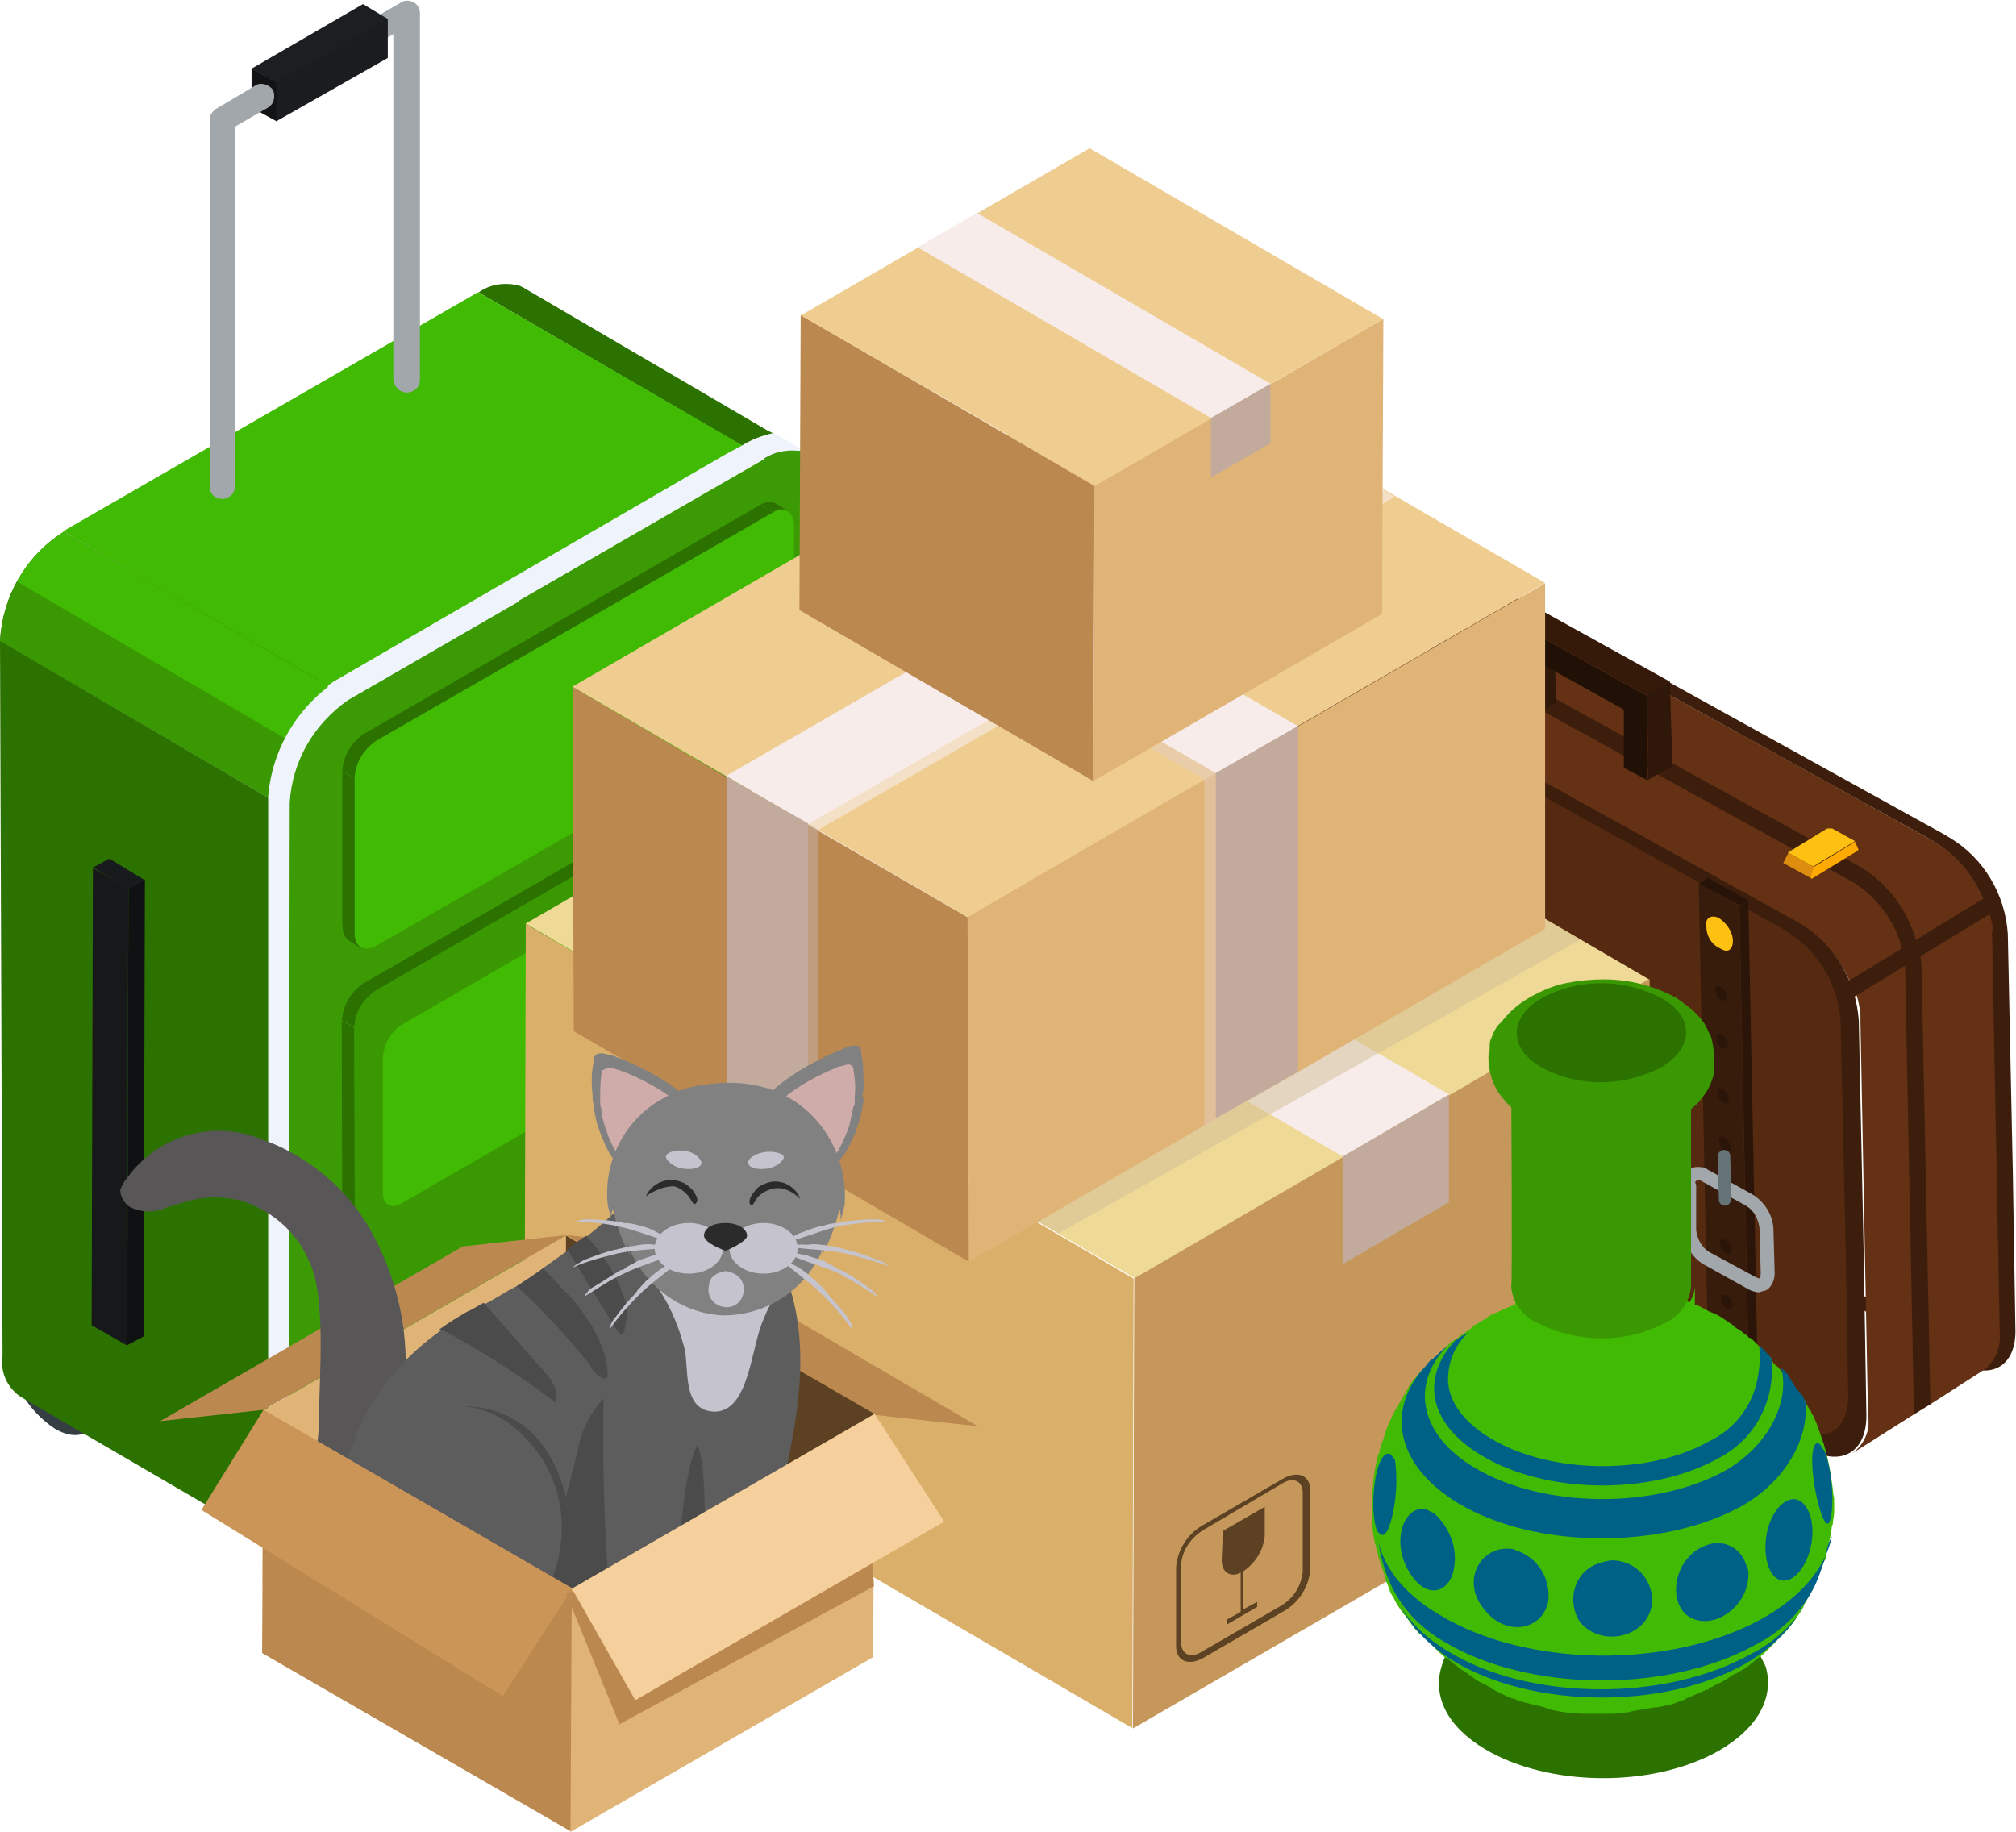<?xml version="1.0" encoding="UTF-8"?>
<svg enable-background="new 0 0 159.2 144.7" version="1.1" viewBox="0 0 159.2 144.7" xml:space="preserve" xmlns="http://www.w3.org/2000/svg" xmlns:xlink="http://www.w3.org/1999/xlink">
<style type="text/css">
	.st0{fill:#2B3336;}
	.st1{fill:#353F43;}
	.st2{fill:#2B7201;}
	.st3{fill:#EFF3FC;}
	.st4{fill:#41BA03;}
	.st5{fill:#266302;}
	.st6{clip-path:url(#a);}
	.st7{fill:#3A9902;}
	.st8{fill:#3C9B04;}
	.st9{fill:#A2A7AB;}
	.st10{fill:#121315;}
	.st11{fill:#1C1F22;}
	.st12{fill:#1A1C1F;}
	.st13{fill:#0F1112;}
	.st14{fill:#181B1D;}
	.st15{fill:#16181A;}
	.st16{fill:#872220;}
	.st17{fill:#3D1E0C;}
	.st18{fill:#643114;}
	.st19{fill:#552A11;}
	.st20{fill:#2F1709;}
	.st21{fill:#351A0A;}
	.st22{fill:#211006;}
	.st23{fill:#2A1508;}
	.st24{fill:#271308;}
	.st25{fill:#371B0B;}
	.st26{fill:#FEC111;}
	.st27{fill:#657377;}
	.st28{fill:#DE8E0E;}
	.st29{fill:#FFAA00;}
	.st30{fill:#C5975B;}
	.st31{fill:#DAAF6A;}
	.st32{fill:#EFD996;}
	.st33{fill:#F7ECEA;}
	.st34{fill:#C2AB9D;}
	.st35{fill:#5C4123;}
	.st36{opacity:0.5;}
	.st37{fill:#D2BD95;}
	.st38{fill:#BB884F;}
	.st39{fill:#E0B477;}
	.st40{fill:#EFCD90;}
	.st41{fill:#E4CDBF;}
	.st42{opacity:0.5;fill:#E4CDBF;enable-background:new    ;}
	.st43{opacity:0.6;}
	.st44{opacity:0.6;fill:#C2AB9D;enable-background:new    ;}
	.st45{fill:#818181;}
	.st46{fill:#CFACAA;}
	.st47{fill:#585657;}
	.st48{fill:#4B4B4B;}
	.st49{fill:#5D5D5D;}
	.st50{fill:#C5C3CE;}
	.st51{opacity:0.2;fill:#BB884F;enable-background:new    ;}
	.st52{fill:#CB9558;}
	.st53{fill:#F5D09C;}
	.st54{fill:#2B2B2B;}
	.st55{fill:#006187;}
</style>
<g transform="translate(-157.86 -162.7)">
	<g transform="translate(157.86 162.7)">
		
			<g transform="translate(.716 102.93)">
				<path class="st0" d="m6.1 10.1 2.9-1.7c0.7-0.5 1.1-1.4 1.1-2.3s-0.2-1.9-0.6-2.7l-2.9 1.8c0.4 0.8 0.6 1.7 0.6 2.6 0.1 0.9-0.3 1.8-1.1 2.3z"/>
				<path class="st0" d="m6.1 10.1 2.9-1.7c0.7-0.5 1.1-1.4 1.1-2.3-0.2-2.4-1.5-4.7-3.6-6.1l-2.9 1.7c2.1 1.4 3.4 3.6 3.6 6.2 0.1 0.8-0.3 1.7-1.1 2.2z"/>
				<g transform="translate(0 1.189)">
					<path class="st1" d="m3.6 0.5c-2-1.1-3.6-0.2-3.6 2 0.1 2.5 1.5 4.8 3.6 6.2 2 1.2 3.6 0.2 3.6-2-0.2-2.6-1.5-4.8-3.6-6.2z"/>
				</g>
			</g>
			<g transform="translate(0 22.395)">
				
					<path class="st2" d="m37.8 0.7 20.8 12.1 1.8 1.1c0.8-0.5 1.7-0.7 2.7-0.6h0.2c0.2 0.1 0.4 0.1 0.6 0.2l-0.7-0.4-2.2-1.3-0.4-0.2-19.3-11.3c-0.2-0.1-0.4-0.2-0.6-0.2-1-0.2-2.1 0-2.9 0.6z"/>
					<path class="st2" d="m0 28.2 0.2 56.5c-0.2 1.3 0.4 2.5 1.4 3.2l19.9 11.6 1.5 0.9 1.2 0.7c-1-0.7-1.6-1.9-1.5-3.2l-0.2-56.5-1.5-0.9-21-12.3z"/>
					<path class="st3" d="m22.6 85.7h0.1v12.1c-0.1 1.2 0.4 2.5 1.4 3.2l-1.6-0.9 0.1-14.4z"/>
					<g transform="translate(4.955 .678)">
						<path class="st4" d="M22.6,32.1L0,18.9L32.8,0l22.6,13.1L22.6,32.1z"/>
					</g>
					<g transform="translate(0 19.623)">
						<path class="st5" d="m22.6 21.8-22.6-13.2c0.2-3.5 2-6.7 5-8.6l22.6 13.1c-3 2-4.8 5.2-5 8.7z"/>
						
							<defs>
								<path id="b" d="m22.6 21.8-22.6-13.2c0.2-3.5 2-6.7 5-8.6l22.6 13.1c-3 2-4.8 5.2-5 8.7z"/>
							</defs>
							<clipPath id="a">
								<use xlink:href="#b"/>
							</clipPath>
							<g class="st6">
								<path class="st7" d="m22.6 21.8-22.6-13.2c0.1-1.6 0.5-3.2 1.3-4.7l22.6 13.1c-0.8 1.5-1.3 3.1-1.3 4.8z"/>
								<path class="st4" d="m23.9 17.1-22.6-13.2c0.9-1.6 2.1-2.9 3.7-3.9l22.6 13.1c-1.6 1-2.8 2.4-3.7 4z"/>
							</g>
						
					</g>
					<g transform="translate(22.599 13.135)">
						<path class="st8" d="m37.8 0.7c2.7-1.6 5-0.3 5 2.9l0.1 56.4c-0.2 3.5-2 6.7-5 8.6l-32.7 19c-2.7 1.6-5 0.3-5-2.9l-0.2-56.5c0.2-3.5 2-6.7 5-8.6l32.8-18.9z"/>
					</g>
				
			</g>
			<g transform="translate(21.078 45.496)">
				
					<path class="st3" d="m0.1 72.8c-0.1 1.2 0 2.4 0.3 3.6l1.6 0.9-0.3-1.8v-0.7l0.1-56.9c0.2-3.3 1.9-6.2 4.6-8.1l13.5-7.8-0.2-2-14.1 8.2c-3.2 2.1-5.2 5.5-5.5 9.2v0.4 55z"/>
				
			</g>
			<g transform="translate(25.858 34.203)">
				
					<path class="st3" d="m0 20 1.7 1 32.8-19c0.8-0.5 1.7-0.7 2.7-0.6h0.2c0.2 0.1 0.4 0.1 0.6 0.2l-2.8-1.6c-0.9 0.2-1.7 0.5-2.5 1l-1.3 0.7-30.7 17.8c-0.2 0.1-0.5 0.3-0.7 0.5z"/>
				
			</g>
			<g transform="translate(16.561)">
				<path class="st9" d="m15.6 31c0.5 0 1-0.4 1-1v-29c0-0.3-0.2-0.7-0.5-0.8-0.3-0.2-0.7-0.2-1 0l-11.5 6.6c-0.5 0.2-0.6 0.8-0.4 1.3 0.3 0.5 0.9 0.6 1.3 0.4l10-5.8v27.3c0.1 0.6 0.5 1 1.1 1z"/>
				<g transform="translate(3.304 .322)">
					
						<g transform="translate(0 5.072)">
							<path class="st10" d="m2 4.2-2-1.1v-3.1l2 1.1v3.1z"/>
						</g>
						
							<path class="st11" d="M2,6.2L0,5.1L8.8,0l2,1.2L2,6.2z"/>
						
						<g transform="translate(1.959 1.155)">
							<path class="st12" d="m8.8 0v3.1l-8.8 5v-3.1l8.8-5z"/>
						</g>
					
				</g>
				<path class="st9" d="m1 39.4c0.5 0 1-0.4 1-1v-28.4l2.6-1.5c0.5-0.3 0.6-0.9 0.4-1.4-0.3-0.4-0.9-0.6-1.3-0.4l-3.2 1.9c-0.3 0.2-0.5 0.5-0.5 0.8v29c0 0.6 0.4 1 1 1-0.1 0 0 0 0 0z"/>
			</g>
			<g transform="translate(7.236 67.814)">
				
					<g transform="translate(2.807 1.623)">
						<path class="st13" d="M0,36.8l1.3-0.7L1.4,0L0.1,0.7L0,36.8z"/>
					</g>
					<g transform="translate(.102)">
						<path class="st14" d="M2.8,2.4l1.3-0.7L1.3,0L0,0.7L2.8,2.4z"/>
					</g>
					<g transform="translate(0 .746)">
						<path class="st15" d="M0.1,0L0,36.1l2.8,1.6L2.9,1.6L0.1,0z"/>
					</g>
				
			</g>
			<g transform="translate(27.028 39.651)">
				
					<g transform="translate(33.006)">
						
							<path class="st2" d="M2.2,0.7l-1-0.6C0.8-0.1,0.4,0,0,0.2l1,0.6C1.3,0.5,1.8,0.5,2.2,0.7z"/>
						
					</g>
					<g transform="translate(.029 33.545)">
						
							<path class="st2" d="M1,0.6L0,0c0,0.4,0.1,0.8,0.5,1.1l1,0.6C1.1,1.4,0.9,1,1,0.6z"/>
						
					</g>
					<g transform="translate(0 21.237)">
						<path class="st2" d="m1 0.6-1-0.6v12.3l1 0.6v-12.3z"/>
					</g>
					<g transform="translate(1.696 .217)">
						<path class="st2" d="M32.3,0.6l-1-0.6L0,18.1l1,0.6L32.3,0.6z"/>
					</g>
					<g transform="translate(0 18.299)">
						
							<path class="st2" d="M2.7,0.6L1.7,0C0.7,0.7,0.1,1.7,0,2.9l1,0.6C1,2.3,1.7,1.2,2.7,0.6z"/>
						
					</g>
					<g transform="translate(.979 .548)">
						<path class="st4" d="m1.7 18.3c-1 0.7-1.6 1.7-1.7 2.9v12.3c0 1.1 0.8 1.5 1.7 1l31.3-18c1-0.7 1.6-1.7 1.7-2.9v-12.3c0-1.1-0.8-1.5-1.7-1l-31.3 18z"/>
					</g>
				
			</g>
			<g transform="translate(26.984 59.341)">
				
					<g transform="translate(.117 58.643)">
						
							<path class="st16" d="M1,0.6L0,0c0,0.4,0.1,0.8,0.5,1.1l1,0.6C1.1,1.4,0.9,1,1,0.6z"/>
						
					</g>
					<g transform="translate(33.021)">
						
							<path class="st16" d="M2.2,0.7l-1-0.6C0.8-0.1,0.4,0,0,0.2l1,0.6C1.3,0.5,1.8,0.5,2.2,0.7z"/>
						
					</g>
					<g transform="translate(0 21.252)">
						<path class="st2" d="M1,0.6L0,0l0.1,37.4l1,0.6L1,0.6z"/>
					</g>
					<g transform="translate(1.696 .232)">
						<path class="st2" d="M32.3,0.6l-1-0.6L0,18.1l1,0.6L32.3,0.6z"/>
					</g>
					<g transform="translate(.015 18.314)">
						
							<path class="st2" d="M2.7,0.6L1.7,0C0.7,0.7,0.1,1.7,0,2.9l1,0.6C1,2.3,1.7,1.2,2.7,0.6z"/>
						
					</g>
					<g transform="translate(.994 .579)">
						<path class="st7" d="m1.7 18.3c-1 0.7-1.6 1.7-1.7 2.9l0.1 37.4c0 1.1 0.8 1.5 1.7 1l31.3-18.1c1-0.7 1.6-1.7 1.7-2.9l-0.1-37.4c0-1.1-0.8-1.5-1.7-1l-31.3 18.1z"/>
					</g>
					<g transform="translate(3.245 5.586)">
						<path class="st4" d="m1.5 16c-0.9 0.6-1.4 1.5-1.5 2.6v10.7c0 0.9 0.7 1.3 1.5 0.8l27.3-15.8c0.9-0.6 1.4-1.5 1.5-2.6v-10.7c0-0.9-0.7-1.3-1.5-0.8l-27.3 15.8z"/>
					</g>
				
			</g>
		
		<g transform="translate(93.14 40.952)">
			<g transform="translate(.146)">
				
					
						<g transform="translate(1.229)">
							
								<g transform="translate(10.538)">
									<path class="st17" d="m48.9 25.2-0.5-0.3-2.9-1.6-37.4-20.7-2.8-1.6-0.9-0.4c-2.4-1.4-4.5-0.2-4.4 2.6l0.6 31.2c0.2 3.1 1.9 6 4.6 7.6l1 0.5 2.8 1.7 37.4 20.7 2.9 1.6 0.4 0.2c2.5 1.4 4.5 0.2 4.4-2.7l-0.2-12.2-0.4-19c-0.2-3.1-1.9-6-4.6-7.6zm3.6 25.6 0.2 11.6c0 2.7-1.8 3.8-4.2 2.5l-0.4-0.2-2.7-1.5-35.4-19.6-3.6-2c-2.5-1.6-4.1-4.2-4.3-7.2l-0.6-29.6c-0.1-2.6 1.8-3.8 4.2-2.5l0.8 0.4 2.7 1.5 35.4 19.6 2.7 1.5 0.5 0.3c2.5 1.6 4.1 4.2 4.4 7.2l0.3 18z"/>
								</g>
								<path class="st18" d="m62.3 30.6-5.3 3.3-1.2 0.8-4 2.5c-0.7-2.1-2.2-3.9-4.1-5.1l-40.8-22.5-3.7-2c-0.2-0.2-0.3-0.2-0.4-0.3-0.1 0-0.2-0.1-0.2-0.1-0.4-0.1-0.9-0.2-1.3-0.3-0.4 0-0.9 0.1-1.3 0.4l0.2-0.1 6-3.5 1.3-0.8 4.2-2.5c0.2 0 0.5 0 0.7 0.1 3.8 1.6 45.8 25 45.8 25 2 1.2 3.4 3 4.1 5.1z"/>
								<path class="st18" d="m62.8 33.1 0.6 31.2c0.1 1.1-0.3 2.2-1.2 2.9l-4.2 2.7-1.3 0.8-4.9 3.1c0.9-0.7 1.4-1.8 1.2-2.9l-0.6-31.2v-0.6c-0.1-0.7-0.2-1.3-0.5-1.9l4-2.5 1.2-0.8 5.3-3.3c0.2 0.6 0.4 1.3 0.5 1.9-0.2 0.2-0.1 0.4-0.1 0.6z"/>
							
						</g>
						<g transform="translate(0 6.868)">
							<path class="st17" d="m53.5 32.8 0.4 19 0.2 12.2c0 2.8-1.9 4-4.4 2.7l-0.4-0.2-2.9-1.6-37.4-20.7-2.9-1.6-1-0.5c-2.7-1.7-4.4-4.5-4.6-7.6l-0.5-31.3c-0.1-2.8 1.9-4 4.4-2.6l0.9 0.4 2.9 1.6 37.4 20.7 2.9 1.6 0.5 0.3c2.6 1.6 4.3 4.5 4.5 7.6z"/>
						</g>
						<g transform="translate(1.462 8.711)">
							<path class="st19" d="m50.6 31 0.4 18 0.2 11.6c0 2.7-1.8 3.8-4.2 2.5l-0.4-0.2-2.7-1.5-35.4-19.6-3.6-2c-2.5-1.6-4.1-4.2-4.4-7.2l-0.5-29.6c-0.1-2.7 1.8-3.8 4.2-2.5l0.8 0.5 2.7 1.5 35.3 19.5 2.7 1.5 0.5 0.3c2.6 1.6 4.2 4.2 4.4 7.2z"/>
						</g>
					
				
				<g transform="translate(7.456 2.827)">
					
						<path class="st17" d="m51 32.6 0.7 34.5-1.3 0.8-0.7-35.3c0-0.3 0-0.5-0.1-0.8-0.4-2.4-1.9-4.6-4-5.9l-44.4-24.5-1.2-0.6 1.3-0.8 1.2 0.6 43.7 24.1c2.3 1.4 3.9 3.7 4.5 6.3 0.2 0.6 0.3 1.1 0.3 1.6z"/>
					
				</g>
				<g transform="translate(25.743 6.759)">
					
						<g transform="translate(1.944 3.201)">
							<path class="st20" d="M0,1.1L1.8,0l0.1,4.6L0.1,5.7L0,1.1z"/>
						</g>
						<g transform="translate(11.036 6.066)">
							<path class="st20" d="M0,1.1L1.8,0L2,6.7L0.1,7.8L0,1.1z"/>
						</g>
						
							<path class="st21" d="M0,1.1L1.8,0l11,6.1L11,7.2L0,1.1z"/>
						
						<g transform="translate(0 1.126)">
							<path class="st22" d="m11 6.1 0.1 6.7-1.9-1v-4.6l-7.2-4v4.6l-1.9-1-0.1-6.8 11 6.1z"/>
						</g>
					
				</g>
			</g>
			<g transform="translate(39.702 28.349)">
				<g transform="translate(1.302)">
					
						<g transform="translate(3.216 1.754)">
							<path class="st23" d="M0,0.5L0.7,0l0.8,40.2l-0.7,0.5L0,0.5z"/>
						</g>
						
							<path class="st24" d="M0,0.5L0.7,0l3.2,1.8L3.2,2.2L0,0.5z"/>
						
						<g transform="translate(0 .453)">
							<path class="st25" d="M3.2,1.8L4,42l-3.2-1.8L0,0L3.2,1.8z"/>
						</g>
					
				</g>
				<path class="st26" d="M4,5C4,4.3,3.5,3.6,2.9,3.2c-0.6-0.3-1.1,0-1,0.6C1.9,4.6,2.3,5.3,3,5.6C3.6,6,4,5.7,4,5z"/>
				<path class="st23" d="m3.5 9.4c0-0.3-0.2-0.6-0.5-0.8-0.2-0.1-0.5 0-0.4 0.3 0 0.3 0.2 0.6 0.5 0.8 0.2 0.1 0.4 0 0.4-0.3z"/>
				<path class="st23" d="m3.6 13.2c0-0.3-0.2-0.6-0.5-0.8-0.2-0.1-0.5 0-0.4 0.3 0 0.3 0.2 0.6 0.5 0.8 0.2 0.1 0.4 0 0.4-0.3z"/>
				<path class="st23" d="m3.7 17.5c0-0.3-0.2-0.6-0.5-0.8-0.2-0.1-0.5 0-0.4 0.3 0 0.3 0.2 0.6 0.5 0.8 0.2 0.1 0.4 0 0.4-0.3z"/>
				<path class="st23" d="m3.8 21.3c0-0.3-0.2-0.6-0.5-0.8-0.2-0.1-0.5 0-0.4 0.3 0 0.3 0.2 0.6 0.5 0.8 0.2 0.2 0.4 0 0.4-0.3z"/>
				<path class="st23" d="m3.8 25.6c0-0.3-0.2-0.6-0.5-0.8-0.2-0.1-0.5 0-0.4 0.3 0 0.3 0.2 0.6 0.5 0.8 0.3 0.1 0.5 0 0.4-0.3z"/>
				<path class="st23" d="m3.9 29.4c0-0.3-0.2-0.6-0.5-0.8-0.2-0.1-0.5 0-0.4 0.3 0 0.3 0.2 0.6 0.5 0.8 0.2 0.1 0.4 0 0.4-0.3z"/>
				<path class="st23" d="m4 33.8c0-0.3-0.2-0.6-0.5-0.8-0.2-0.1-0.5 0-0.4 0.3 0 0.3 0.2 0.6 0.5 0.8 0.2 0.1 0.4-0.1 0.4-0.3z"/>
				<path class="st26" d="m4.7 37.9c-0.1-0.7-0.5-1.4-1.1-1.8-0.6-0.3-1.1 0-1 0.6 0.1 0.7 0.5 1.4 1.1 1.8s1 0.1 1-0.6z"/>
				<g transform="translate(0 22.859)">
					<path class="st9" d="m6.1 9.9c-0.3 0-0.6-0.1-0.8-0.2l-3.6-2c-1-0.6-1.5-1.6-1.6-2.6l-0.1-3.7c-0.1-0.7 0.4-1.3 1.1-1.4 0.3 0 0.7 0 0.9 0.2l3.6 2c0.9 0.6 1.5 1.5 1.6 2.6l0.1 3.6c0 0.5-0.2 1-0.6 1.3-0.2 0.1-0.4 0.1-0.6 0.2zm-0.3-1.2c0.2 0.1 0.3 0.1 0.3 0.1s0.1-0.1 0.1-0.4l-0.1-3.6c-0.1-0.7-0.4-1.3-1-1.7l-3.6-2c-0.2-0.1-0.3-0.1-0.4 0s-0.1 0.1 0 0.3v3.6c0.1 0.7 0.4 1.3 1 1.7l3.7 2z"/>
				</g>
				<g transform="translate(2.793 21.517)">
					<path class="st27" d="m0.6 4.4c-0.3 0-0.5-0.2-0.5-0.5l-0.1-3.4c0-0.2 0.2-0.5 0.5-0.5s0.5 0.2 0.5 0.5l0.1 3.3c0 0.3-0.2 0.6-0.5 0.6z"/>
				</g>
			</g>
			<g transform="translate(51.843 29.532)">
				
					<rect class="st17" transform="matrix(.854 -.521 .521 .854 -1.306 4.05)" x="-.7" y="3.7" width="14.6" height="1.3"/>
			</g>
			<g transform="translate(47.683 24.477)">
				
					<g transform="translate(0 1.928)">
						<path class="st28" d="M2.2,2L0,0.8L0.4,0l2,1.1L2.2,2z"/>
					</g>
					<g transform="translate(.365)">
						<path class="st26" d="m2 3-2-1.1 3.1-1.9h0.4l1.8 1-3.3 2z"/>
					</g>
					<g transform="translate(2.182 1.051)">
						<path class="st29" d="m3.5 0 0.2 0.5c0.1 0.1 0 0.2 0 0.2l-3.6 2.2h-0.1v-0.1l0.2-0.8 3.3-2z"/>
					</g>
				
			</g>
		</g>
		<g transform="translate(41.42 49.341)">
			
				
					
						<g transform="translate(48.048 27.963)">
							<path class="st30" d="M40.8,0l-0.1,35.6L0,59.2l0.1-35.6L40.8,0z"/>
						</g>
						<g transform="translate(0 23.636)">
							
								<path class="st31" d="M48.1,28L48,63.5l-48-28L0.1,0L48.1,28z"/>
							
						</g>
						<g transform="translate(.088)">
							
								<path class="st32" d="M88.7,28L48.1,51.6L0,23.6L40.7,0L88.7,28z"/>
							
						</g>
					
				
				<g transform="translate(16.518 9.194)">
					<path class="st33" d="M8.4,0L0,4.9l48.1,27.9l8.4-4.9L8.4,0z"/>
				</g>
				<path class="st34" d="M64.6,42l8.4-4.9v8.5l-8.4,4.9V42z"/>
			
			<g transform="translate(51.454 67.062)">
				<path class="st35" d="m3.6 6.8c0 1 0.7 1.4 1.5 1v3.1l-1.1 0.6v0.4l2.4-1.4v-0.4l-1.1 0.6v-3c1-0.7 1.6-1.7 1.7-2.8v-2.3l-3.3 1.9-0.1 2.3z"/>
				<path class="st35" d="m0 13.6v-6.2c0.1-1.4 0.9-2.7 2.2-3.4l6.2-3.6c1.2-0.7 2.2-0.3 2.2 0.9v6.2c-0.1 1.4-0.9 2.7-2.2 3.4l-6.2 3.6c-1.2 0.7-2.2 0.3-2.2-0.9zm2.2-9.2c-1 0.6-1.7 1.6-1.8 2.7v6.2c0 1 0.8 1.3 1.7 0.7l6.2-3.6c1-0.6 1.6-1.6 1.7-2.7v-6.2c0-1-0.8-1.3-1.7-0.7l-6.1 3.6z"/>
			</g>
		</g>
		<g class="st36" transform="translate(57.19 58.807)">
			
				<path class="st37" d="M67.6,15.4L26.4,38.6L0,23.3L41.2,0L67.6,15.4z"/>
			
		</g>
		<g transform="translate(45.208 27.929)">
			
				
					
						<g transform="translate(0 26.311)">
							
								<path class="st38" d="M31.3,45.4L18.6,38l-6.4-3.8l-12.1-7L0,0l12.1,7.1l0.8,0.5l18.3,10.6L31.3,45.4z"/>
							
						</g>
						<g transform="translate(31.208 18.126)">
							
								<path class="st39" d="M45.6,27.3L26.1,38.6l-6.5,3.7L0.1,53.6L0,26.3L19.6,15l6.5-3.7L45.6,0L45.6,27.3z"/>
							
						</g>
						
							
								<path class="st40" d="M76.8,18.1L57.3,29.4l-6.5,3.7L31.2,44.5L0,26.3l19.5-11.3l6.5-3.7L45.6,0L76.8,18.1z"/>
							
						
					
				
				<g class="st36" transform="translate(18.623 11.84)">
					
						
							<path class="st41" d="M37.8,18.1l-6.5,3.7L0,3.7L6.5,0L37.8,18.1z"/>
						
					
				</g>
				<path class="st42" d="m56.4 29.9v27.3l-6.5 3.8v-27.4l6.5-3.7z"/>
				<path class="st34" d="m57.3 29.4v27.3l-6.5 3.7v-27.3l6.5-3.7z"/>
				<g transform="translate(19.485 11.314)">
					<path class="st33" d="M37.8,18.1l-6.5,3.7L0,3.7L6.5,0L37.8,18.1z"/>
				</g>
				<g class="st43" transform="translate(12.922 7.499)">
					<path class="st33" d="M45.6,0L52,3.8L6.5,30.1L0,26.3L45.6,0z"/>
				</g>
				<path class="st44" d="m19.4 37.6v27.2l-6.5-3.7v-27.3l0.8 0.5 5.7 3.3z"/>
				<g transform="translate(12.133 7.046)">
					<path class="st33" d="M45.6,0L52,3.8L6.5,30.1L0,26.3L45.6,0z"/>
				</g>
				<path class="st34" d="m18.6 37.1v27.2l-6.4-3.8v-27.1l0.8 0.5 5.6 3.2z"/>
			
		</g>
		<g transform="translate(9.495 82.685)">
			<path class="st39" d="M35.2,14.9L11.3,28.7l23.9,13.9V14.9z"/>
			<g transform="translate(3.149 14.85)">
				<path class="st38" d="M0,14.7l8.2-0.9L32.1,0l-8.2,0.9L0,14.7z"/>
			</g>
			<g transform="translate(35.22 14.85)">
				<path class="st38" d="M32.5,15.1l-8.2-0.9L0,0l8.2,0.9L32.5,15.1z"/>
			</g>
			<path class="st35" d="M59.6,29L35.2,14.9v27.7l0.5,0.3L59.6,29z"/>
			
				
					
						
							
								<path class="st45" d="m58.7 4.3c-0.1 0.6-0.2 1.2-0.4 1.7-0.2 0.8-0.6 1.6-1 2.3-0.5 0.8-1.2 1.4-2.1 1.2-0.4-0.1-0.8-0.4-1.1-0.7-0.5-0.3-1.1-0.6-1.7-0.9l-0.6-0.3c-4.6-2.6 2.5-6.3 4.9-7.3 0.3-0.1 0.5-0.2 0.7-0.3 0.3-0.1 0.7-0.2 1 0 0.1 0.1 0.1 0.2 0.1 0.3v0.1c0.2 0.9 0.2 1.8 0.2 2.7 0 0.2 0 0.5-0.1 0.7 0.1 0.3 0.1 0.4 0.1 0.5z"/>
								<path class="st46" d="m57.9 4.7c-0.1 0.5-0.2 0.9-0.3 1.4-0.2 0.7-0.5 1.3-0.8 1.9-0.3 0.7-1 1.1-1.7 1-0.3-0.1-0.6-0.3-0.9-0.5-0.4-0.3-0.9-0.5-1.3-0.7-0.2-0.1-0.3-0.2-0.5-0.2-3.7-2.1 2-5.1 4-5.9 0.2-0.1 0.4-0.2 0.6-0.2 0.3-0.1 0.6-0.2 0.8 0 0.1 0.1 0.1 0.2 0.1 0.2v0.1c0.1 0.6 0.2 1.3 0.1 2.1v0.6s0 0.1-0.1 0.2z"/>
								<path class="st45" d="m37.4 4.8c0.1 0.6 0.2 1.2 0.4 1.7 0.3 0.8 0.6 1.6 1.1 2.3 0.4 0.8 1.3 1.3 2.2 1.2 0.4-0.2 0.8-0.4 1.1-0.7 0.5-0.4 1.1-0.7 1.6-0.9l0.6-0.3c4.6-2.8-2.8-6.4-5.2-7.3-0.2-0.1-0.5-0.2-0.7-0.2-0.3-0.1-0.8-0.2-1 0.1-0.1 0.1-0.1 0.2-0.1 0.3v0.1c-0.2 0.9-0.2 1.8-0.1 2.7 0 0.3 0 0.5 0.1 0.8v0.2z"/>
								<path class="st46" d="m38 5.2c0.1 0.5 0.2 0.9 0.4 1.4 0.2 0.7 0.5 1.3 0.9 1.9 0.4 0.7 1 1.2 1.8 1 0.3-0.1 0.6-0.3 0.9-0.6 0.4-0.3 0.9-0.5 1.3-0.8 0.2-0.1 0.3-0.2 0.5-0.3 3.7-2.3-2.3-5.2-4.2-5.9-0.2-0.1-0.4-0.1-0.6-0.2-0.3-0.1-0.6-0.1-0.8 0.1-0.2 0-0.2 0.1-0.2 0.2v0.1c-0.1 0.7-0.1 1.5-0.1 2.2 0 0.2 0 0.4 0.1 0.6v0.3z"/>
								<path class="st47" d="m12 7.6c-0.3-0.1-0.5-0.2-0.8-0.3-3.9-1.6-8.3-0.3-10.7 3.1-0.2 0.2-0.4 0.6-0.5 0.9 0 0.5 0.3 1 0.7 1.3 0.9 0.5 2 0.5 2.9 0.1 2.2-0.7 3.4-1.1 5.8-0.6 2.4 0.7 4.5 2.4 5.5 4.8 1.4 2.7 0.8 9.3 0.8 12.3 0 4.5-2 7.8-0.8 10.1 0.3 0.6 4.4-0.8 5.4-0.8 1.7-0.1 1.8-8.5 2-10.3 0.7-4.5-0.1-9.1-2.2-13.1-1.7-3.4-4.6-6-8.1-7.5z"/>
								<path class="st48" d="m44.8 27.1c-2.1 1.2-3.6 3.2-4.2 5.6-1.4 4.6-1.6 9.6-0.5 14.3 0.3-0.1 0.6-0.2 0.9-0.2 0.9-0.2 1.7-0.5 2.3-0.7s1.1-0.4 1.6-0.7c1.8-1.2 0.9-5.4 1.5-7.5 0.3-1.3 0.5-2.6 0.6-3.9 0.5-2.5 1.2-4.9 2.1-7.2-1.4-0.5-2.9-0.4-4.3 0.3z"/>
								<path class="st49" d="m49.1 26.6v0c-1.5-0.3-3-0.2-4.3 0.5-2.1 1.2-3.6 3.2-4.2 5.6-1.4 4.6-1.6 9.6-0.5 14.3-1.2 0.3-2.6 0.6-4 0.9-3.9 0.7-7.8 1-11.8 0.9-5-0.2-6.2-7.5-6.6-10.2-0.9-6.7 2.4-12.5 7.6-16.2 0.7-0.5 1.5-1 2.2-1.4 0.5-0.2 0.9-0.5 1.3-0.7 0.8-0.4 1.5-0.9 2.3-1.3s1.4-0.9 2.1-1.4l2.1-1.5c0.5-0.4 1-0.8 1.5-1.1 2.5-2 4-3.6 3.8-4l4.4 3c2.5 0.3 4.3 2.5 4.9 4.9v0.2c0.5 2.6 0.2 5.2-0.8 7.5z"/>
								<path class="st48" d="m34.4 28.1c-2.6-2-5.4-3.8-8.3-5.4-0.3-0.2-0.6-0.3-0.9-0.4 0.7-0.5 1.5-1 2.2-1.4 0.5-0.2 0.9-0.5 1.3-0.7 1.4 1.6 2.9 3.3 4.3 4.9 0.9 0.9 1.7 1.9 1.4 3z"/>
								<path class="st48" d="m38.5 25.9c0 0.1 0 0.2-0.1 0.3h-0.2c-0.5-0.2-0.9-0.6-1.1-1.1-1.8-2.2-3.7-4.3-5.8-6.2 0.7-0.5 1.4-0.9 2.1-1.4 0.8 0.8 1.5 1.6 2.3 2.4 1.4 1.7 2.7 3.7 2.8 6z"/>
								<path class="st48" d="m39.7 22.7c-0.3 0-0.4-0.3-0.6-0.5-1.2-2-2.4-3.9-3.6-5.9-0.1-0.1-0.1-0.2-0.2-0.3 0.5-0.4 1-0.8 1.5-1.1 0.4 0.5 0.8 0.9 1.1 1.4 0.7 0.9 1.3 1.9 1.7 3 0.5 1.1 0.5 2.3 0.1 3.4z"/>
								<path class="st48" d="m36.1 32c-0.3 1.2-0.6 2.3-0.9 3.5-0.1 0.2-1.1-7.7-9.1-7.1-4.1 0.3 8 12.5 8.2 15 0.2 1.6 0.4 3.2 0.7 4.7l1-0.2c1.5-0.3 2.8-0.6 4-0.9-1-4.7-0.9-9.6 0.5-14.3 0.6-2.4 2.1-4.4 4.2-5.6 1.3-0.7 2.9-0.8 4.3-0.4v-0.1c0.3-0.9 0.6-1.8 0.8-2.7-3.3 0.2-6.6 1-9.7 2.4-2.1 1.1-3.6 3.2-4 5.7z"/>
								<path class="st49" d="m41.8 35.5c0.2 1.5 3.1-5.7 3.7-4.3 1.3 2.6 0.2 13.9 0.9 16.7 0.1 0.2 0.1 0.4 0.1 0.6 0.1 0.5 0.3 1.1 0.5 1.5 0.9 1.2 2.4 1.6 3.8 1.1 1.1-0.4 2.8-1.9 2-3.2-0.3-0.5-0.8-0.9-1.4-1-0.1 0-0.2-0.1-0.3-0.1l-0.1-0.1c-0.1-0.1-0.1-0.2-0.1-0.4-1.3-8.2 6.6-20.5 0.4-30.8-0.4-0.7-3.8 5.2-4.4 5.8l-2.6 2.7c-0.3 4-3.1 7.6-2.5 11.5z"/>
								<path class="st49" d="m43.8 22.6h-1c-1.3 0.2-2.4 0.9-3.3 1.9-0.5 0.7-1 1.4-1.3 2.2-0.3 8.3 0.5 19.7 1 21.7 0.1 0.4 0.2 0.7 0.3 1.1 0.1 0.5 0.3 1.1 0.5 1.5 0.9 1.2 2.4 1.6 3.8 1.1 1.1-0.4 2.8-1.9 2-3.2-0.3-0.5-0.8-0.9-1.4-1-0.1 0-0.3-0.1-0.4-0.2v-0.4c-0.3-2.5 0.2-13.2 1.5-15.7 1.7-3.5 2-7.3-1.7-9z"/>
								<path class="st50" d="m50.8 21.5c0.4-1 0.9-1.9 1.6-2.8-0.1-0.2-0.3-0.4-0.5-0.5-1.8-1.5-5.2-2.2-7.5-2.8l-2 2.5-0.3 0.6c1.1 1.5 1.9 3.2 2.4 5.1 0.5 1.5-0.3 5.2 2.5 5.2 2.7-0.1 2.8-5.1 3.8-7.3z"/>
								<path class="st45" d="m52 3.6c-1.6-0.7-3.4-0.9-5.2-0.7-1.1 0.1-2.2 0.3-3.2 0.8-3.5 1.5-5.5 5.1-5.1 8.8l0.3 1.2c-0.1-0.3 0-0.6 0.1-0.9 0.3 1.3 0.7 2.5 1.4 3.7-0.1-0.4-0.2-0.7-0.3-1.1 0.4 1.1 1 2.2 1.8 3 1.5 1.7 3.6 2.7 5.8 2.8 3.7 0 6.9-2.3 8.1-5.8-0.1 0.4-0.2 0.7-0.3 1.1 0.6-1.1 1.1-2.4 1.4-3.7 0.1 0.3 0.1 0.6 0.1 0.9l0.3-1.2c0.3-3.8-1.8-7.4-5.2-8.9z"/>
								<path class="st50" d="m49.6 9.2c0.1 0.4 0.8 0.5 1.5 0.4s1.3-0.6 1.3-0.9-0.8-0.5-1.5-0.4-1.4 0.5-1.3 0.9z"/>
								<path class="st50" d="m45.9 9.2c-0.1 0.4-0.8 0.5-1.5 0.4s-1.4-0.7-1.3-1 0.8-0.5 1.5-0.4 1.3 0.6 1.3 1z"/>
								<path class="st49" d="m31.4 30.3c-1-0.9-2.1-1.5-3.4-1.8-1-0.2-2-0.2-3-0.1-3 0-5.7 1.6-7.2 4.1-1.3 2.4-1.7 5.1-1.1 7.8 0.7 2.8 1.1 4.5 2.7 6.8-0.5 0.2-0.8 2.3 0.4 2.8 1.2 0.6 8.9 2.4 10.3 1.9 1.1-0.4 1.5-2.3 0.6-2.8-1.1-0.6-2.4-0.2-3.5-0.7 0.8-0.6 1.6-1.1 2.5-1.4 2.9-1.6 4.8-4.5 5.1-7.8 0.4-3.4-0.9-6.6-3.4-8.8z"/>
							
						
					
				
			
			<g transform="translate(6.409 28.664)">
				
					<g transform="translate(4.795)">
						<path class="st38" d="M24.5,14.1l-0.1,19.2L0,19.2L0.1,0L24.5,14.1z"/>
					</g>
					<path class="st51" d="m29.3 14.1-4.5 10.6-20-10.9v-6.8l24.5 7.1z"/>
					
						<path class="st52" d="M29.3,14.1l-5.5,8.5L0,7.9L4.9,0L29.3,14.1z"/>
					
				
				<g transform="translate(28.811 .322)">
					<g transform="translate(.336)">
						<path class="st39" d="M24,0l-0.1,19.2L0,33l0.1-19.2L24,0z"/>
					</g>
					<path class="st38" d="M0,14.2l4.2,10.3l20.1-10.9l-0.7-9.7L0,14.2z"/>
					<g transform="translate(.453)">
						<path class="st53" d="M0,13.8l5,8.8L29.4,8.5L23.9,0L0,13.8z"/>
					</g>
				</g>
			</g>
			<path class="st54" d="m41.5 11.8c0.5-1.1 1.8-1.6 2.9-1.1 0.3 0.1 0.6 0.4 0.8 0.6 0.2 0.3 0.6 0.8 0.2 1.1h-0.1c-0.2-0.2-0.3-0.5-0.5-0.7-0.3-0.3-0.6-0.6-1.1-0.7-0.7 0-1.5 0.3-2.2 0.8 0.1 0.1 0 0.1 0 0z"/>
			<path class="st54" d="m53.7 12c-0.4-1.1-1.7-1.7-2.8-1.2-0.3 0.1-0.6 0.3-0.8 0.6-0.2 0.2-0.6 0.8-0.3 1.1h0.1c0.2-0.2 0.3-0.5 0.5-0.7 0.3-0.3 0.7-0.5 1.1-0.6 0.8-0.2 1.6 0.2 2.2 0.8-0.1 0 0 0 0 0z"/>
			<g transform="translate(35.732 13.616)">
				
					<path class="st50" d="M4.3,0.3c0.3,0,0.7,0.1,1,0.2c0.5,0.1,1,0.3,1.5,0.6c0.3,0.1,0.9,0.3,1,0.7       c-1.3-0.3-2.6-0.9-4-1.2C2.6,0.3,1.4,0.2,0.2,0.2C0.6,0,0.9,0,1.3,0C2.2,0,3,0.1,3.8,0.2C4,0.3,4.1,0.3,4.3,0.3z"/>
					<path class="st50" d="m3.8 2.3c0.3-0.1 0.7-0.2 1-0.2 0.5-0.1 1-0.2 1.6-0.1 0.4 0 0.9-0.1 1.2 0.2-1.4 0.2-2.8 0.2-4.1 0.5-1.2 0.3-2.4 0.6-3.5 1.1 0.3-0.3 0.6-0.4 0.9-0.6 0.8-0.3 1.6-0.6 2.4-0.8 0.2 0 0.3-0.1 0.5-0.1z"/>
					<path class="st50" d="m4.2 3.8c0.3-0.2 0.6-0.3 0.9-0.5 0.5-0.2 1-0.4 1.5-0.5 0.4 0 1-0.3 1.3 0-1.3 0.5-2.7 0.9-3.9 1.5-1.1 0.5-2.1 1.2-3.1 1.8 0.2-0.3 0.4-0.6 0.8-0.8 0.7-0.4 1.4-0.9 2.1-1.3 0.2 0 0.3-0.1 0.4-0.2z"/>
					<path class="st50" d="M5.3,5.4C5.5,5.2,5.7,4.9,6,4.7C6.4,4.3,6.8,4,7.3,3.7c0.3-0.2,0.8-0.6,1.1-0.4       C7.4,4.2,6.2,5,5.2,6C4.4,6.8,3.6,7.7,2.9,8.7C3,8.3,3.1,8,3.4,7.7C3.9,7,4.4,6.4,5,5.8C5.1,5.6,5.2,5.5,5.3,5.4z"/>
				
			</g>
			<g transform="translate(52.308 13.616)">
				
					<path class="st50" d="M4.2,0.3c-0.3,0-0.7,0.1-1,0.2C2.6,0.6,2.1,0.8,1.6,1c-0.3,0.1-0.9,0.3-1,0.7       c1.3-0.3,2.6-0.9,4-1.2C5.8,0.3,7,0.2,8.2,0.2C7.9,0,7.5,0,7.1,0C6.3,0,5.4,0.1,4.6,0.2C4.4,0.3,4.3,0.3,4.2,0.3z"/>
					<path class="st50" d="m4.7 2.3c-0.4-0.1-0.7-0.2-1-0.2-0.6-0.1-1.1-0.2-1.7-0.1-0.3 0-0.9-0.1-1.2 0.2 1.4 0.2 2.8 0.2 4.2 0.5 1.2 0.3 2.3 0.6 3.4 1-0.2-0.2-0.6-0.4-0.9-0.5-0.8-0.3-1.6-0.6-2.4-0.8-0.2 0-0.3-0.1-0.4-0.1z"/>
					<path class="st50" d="m4.2 3.8c-0.3-0.2-0.6-0.3-0.9-0.5-0.5-0.2-1-0.3-1.5-0.5-0.4 0-0.9-0.3-1.2 0 1.3 0.6 2.6 0.9 3.9 1.5 1.1 0.6 2.1 1.2 3.1 1.9-0.3-0.4-0.5-0.6-0.8-0.8-0.7-0.5-1.4-1-2.2-1.4-0.1 0-0.3-0.1-0.4-0.2z"/>
					<path class="st50" d="M3.2,5.4C2.9,5.2,2.7,4.9,2.4,4.7C2,4.3,1.6,4,1.1,3.7C0.8,3.6,0.4,3.2,0,3.3       C1,4.2,2.2,5,3.2,6C4,6.8,4.8,7.7,5.5,8.7C5.5,8.3,5.3,8,5.1,7.7C4.6,7,4,6.4,3.5,5.8C3.3,5.6,3.3,5.5,3.2,5.4z"/>
				
			</g>
			<path class="st50" d="m47.6 15.9c0 1.1-1.2 2-2.7 2s-2.7-0.9-2.7-2 1.2-2 2.7-2 2.7 0.9 2.7 2z"/>
			<path class="st50" d="m48.1 15.9c0 1.1 1.2 2 2.7 2s2.7-0.9 2.7-2-1.2-2-2.7-2-2.7 0.9-2.7 2z"/>
			<path class="st50" d="m46.5 18.8c-0.2 0.7 0.2 1.5 1 1.7s1.5-0.2 1.7-1c0.2-0.7-0.2-1.5-1-1.7-0.1 0-0.2-0.1-0.4-0.1-0.7 0.1-1.3 0.5-1.3 1.1z"/>
			<path class="st54" d="m49.5 14.9c0 0.5-1.7 1.2-1.7 1.2s-1.7-0.6-1.7-1.2 0.7-1 1.7-1 1.7 0.5 1.7 1z"/>
		</g>
		<g transform="translate(63.129 11.709)">
			
				
					<g transform="translate(23.213 13.477)">
						<path class="st39" d="M22.9,0l-0.1,23.3L0,36.5l0.1-23.3L22.9,0z"/>
					</g>
					<g transform="translate(0 13.17)">
						<path class="st38" d="M23.3,13.5l-0.1,23.3L0,23.3L0.1,0L23.3,13.5z"/>
					</g>
					<g transform="translate(.117)">
						
							<path class="st40" d="M46,13.5L23.2,26.6L0,13.2L22.8,0L46,13.5z"/>
						
					</g>
				
			
			<g transform="translate(9.326 5.116)">
				<path class="st33" d="M4.7,0L0,2.7l23.2,13.5l4.7-2.7L4.7,0z"/>
			</g>
			<path class="st34" d="m32.5 21.3 4.7-2.7v4.7l-4.7 2.7v-4.7z"/>
		</g>
		<g transform="translate(108.34 77.244)">
			
				<g transform="translate(5.294 47.873)">
					<path class="st2" d="m4.2 2.1c1.4-0.8 2.8-1.3 4.3-1.6 1.6-0.4 3.1-0.5 4.7-0.5s3.1 0.2 4.6 0.6 2.9 0.9 4.2 1.7c-0.7-0.4-2.6 0.1-5.1 1.2-2.4-1.3-5.3-1.3-7.8-0.1-2.2 1.2-2.2 3.3-0.1 4.5 2.4 1.3 5.3 1.3 7.8 0.1 2.2-1.2 2.2-3.2 0.1-4.5 2.5-1.2 4.5-1.6 5.1-1.2 0.3 0.2 0.8 0.5 1.1 0.7 0.4 0.3 0.8 0.7 1.2 1.1 0.3 0.4 0.6 0.8 0.9 1.2l0.6 1.2c0.7 2.4-0.6 4.9-3.8 6.7-5.2 2.9-13.4 2.8-18.4-0.2-3-1.8-4.1-4.2-3.4-6.5 0.1-0.4 0.3-0.9 0.6-1.3 0.2-0.4 0.5-0.8 0.8-1.1 0.8-0.8 1.7-1.5 2.6-2z"/>
				</g>
				<path class="st4" d="m25.3 24.6zm11 15.1v0c-0.1-0.9-0.3-1.7-0.5-2.5-0.1-0.2-0.1-0.5-0.2-0.6v-0.1c-0.1-0.2-0.2-0.5-0.3-0.8s-0.2-0.6-0.4-1c0-0.1-0.1-0.2-0.1-0.2-0.1-0.1-0.1-0.3-0.2-0.4s-0.2-0.3-0.3-0.5c0-0.1-0.1-0.1-0.1-0.2s-0.1-0.1-0.1-0.1c-0.1-0.1-0.1-0.2-0.2-0.3 0 0 0-0.1-0.1-0.1-0.1-0.2-0.3-0.4-0.4-0.5 0-0.1-0.1-0.1-0.1-0.2-0.2-0.2-0.4-0.5-0.5-0.7l-0.1-0.1c-0.1-0.1-0.1-0.2-0.2-0.2l-0.2-0.2c-0.1-0.1-0.2-0.3-0.4-0.4l-0.2-0.2-0.2-0.4s0-0.1-0.1-0.1l-0.1-0.1c-0.3-0.3-0.6-0.5-0.7-0.7l-0.5-0.5c-0.1-0.1-0.2-0.2-0.3-0.2 0 0-0.1 0-0.1-0.1-0.1-0.1-0.3-0.2-0.4-0.3-0.2-0.2-0.5-0.3-0.7-0.5l-0.1-0.1-0.6-0.4c-0.4-0.3-0.8-0.5-1.1-0.6s-0.7-0.4-1.2-0.6h-0.1v-0.2-0.3-0.3-0.3-0.6 0.2c0 0.5-0.2 0.9-0.4 1.3-4.3-1.5-9-1.5-13.3 0-0.3-0.4-0.4-0.9-0.4-1.3v0.2 0.2c0 0.4-0.1 0.8-0.1 1.1h-0.1c-0.2 0.1-0.4 0.2-0.7 0.3l-0.6 0.3c-0.1 0-0.2 0.1-0.3 0.1-0.2 0.1-0.4 0.2-0.6 0.4l-0.2 0.1c-0.2 0.1-0.4 0.3-0.7 0.4-0.1 0-0.1 0.1-0.1 0.1-0.2 0.2-0.5 0.4-0.8 0.6l-0.3 0.2-0.2 0.2c-0.5 0.2-0.6 0.4-0.7 0.5l-0.2 0.2c-0.2 0.2-0.5 0.4-0.7 0.7h-0.1l-0.9 0.9-0.1 0.2h-0.1c-0.2 0.2-0.3 0.4-0.5 0.6s-0.5 0.6-0.6 0.9c0 0-0.1 0.1-0.1 0.2-0.3 0.4-0.5 0.8-0.7 1.2 0 0 0 0.1-0.1 0.1l-0.3 0.6c-0.3 0.6-0.5 1.1-0.6 1.5s-0.3 0.8-0.4 1.2c0 0.1 0 0.2-0.1 0.3-0.2 0.7-0.3 1.4-0.4 2.1 0 0.2 0 0.5-0.1 0.8v0.7 0.2 0.8 0.2s0 0.1 0 0.2v0.2c0 0.5 0.1 1.1 0.2 1.7 0.1 0.3 0.2 0.8 0.3 1.1v0.1c0.2 0.6 0.4 1.1 0.5 1.5v0.1 0.1c0.1 0.1 0.1 0.3 0.2 0.4 0.1 0.3 0.2 0.5 0.2 0.5v0.1c0.1 0.2 0.2 0.4 0.3 0.5 0.1 0.3 0.4 0.8 0.8 1.3 0 0 0 0.1 0.1 0.1 0.2 0.3 0.5 0.7 0.8 1.1l0.3 0.3s0 0.1 0.1 0.1l0.3 0.2c0.5 0.5 1 1.1 1.5 1.5 0.1 0.1 0.2 0.2 0.3 0.2 0.3 0.2 0.6 0.5 0.9 0.7l0.1 0.1c0.3 0.2 0.8 0.5 1.3 0.9 0.3 0.2 0.8 0.4 1.1 0.6 0.1 0 0.1 0 0.1 0.1l0.6 0.3c0.4 0.2 0.6 0.3 1.1 0.5h0.1c0.1 0 0.1 0 0.2 0.1 0.2 0.1 0.7 0.2 1.4 0.4 0.5 0.1 0.9 0.2 1.4 0.4 0.9 0.2 1.8 0.3 2.7 0.3h0.7 0.1 1c0.5 0 0.8 0 1.2-0.1h0.1c0.1 0 0.3 0 0.5-0.1l1.8-0.3h0.1 0.1l1-0.2c0.1 0 0.2-0.1 0.3-0.1s0.2-0.1 0.3-0.1c0.2-0.1 0.4-0.1 0.5-0.2 0.1 0 0.1 0 0.2-0.1 0.7-0.3 1.2-0.5 1.6-0.7h0.1s0.1 0 0.1-0.1c0.2-0.1 0.4-0.2 0.7-0.4h0.1c0.2-0.1 0.4-0.2 0.7-0.4 0.1-0.1 0.2-0.1 0.3-0.2s0.2-0.1 0.4-0.2 0.3-0.2 0.5-0.3c0.1 0 0.1-0.1 0.2-0.1 0.5-0.4 1-0.8 1.4-1.1l1.1-1.1c0-0.1 0.1-0.1 0.1-0.1 0.1-0.1 0.1-0.2 0.2-0.2 0.7-0.7 1.3-1.5 1.8-2.4v-0.1c0.1-0.1 0.2-0.3 0.3-0.5 0-0.1 0.1-0.1 0.1-0.2s0.1-0.2 0.1-0.2c0.2-0.3 0.4-0.7 0.5-1.1 0.1-0.1 0.1-0.3 0.2-0.4 0.1-0.3 0.2-0.5 0.3-0.8 0-0.1 0-0.1 0.1-0.2 0-0.1 0.1-0.1 0.1-0.2 0.1-0.2 0.1-0.3 0.1-0.5v-0.1c0.2-0.6 0.3-1.2 0.4-1.8 0-0.1 0-0.2 0.1-0.4 0-0.3 0.1-0.6 0.1-0.9v-1.1c-0.1-0.4-0.1-0.9-0.2-1.4z"/>
				<path class="st7" d="m25.2 8.2c-0.1 1.3-1 2.5-2.2 3-3.2 1.6-6.9 1.5-10-0.1-1.1-0.5-1.9-1.6-2-2.8 0 0 0.1 15.8 0 16.1 0.1 1.2 0.9 2.3 2 2.8 3.1 1.6 6.9 1.7 10 0.1 1.2-0.5 2.1-1.6 2.2-3v-16.1z"/>
				<path class="st7" d="m27 6.1c0-0.5-0.1-1-0.2-1.4-0.2-0.4-0.4-0.9-0.6-1.2-0.3-0.4-0.6-0.7-0.9-1l-1.2-0.9c-1.8-1-3.8-1.5-5.8-1.5-1 0-2 0.1-3 0.3s-1.9 0.6-2.8 1.1-1.7 1.2-2.3 2c-0.4 0.3-0.6 0.8-0.8 1.3-0.1 0.2-0.1 0.4-0.1 0.6s0 0.5-0.1 0.7v0.3c0 0.9 0.3 1.8 0.7 2.5 0.6 0.9 1.3 1.6 2.2 2.1 0.7 0.4 1.4 0.7 2.2 1 0.8 0.2 1.6 0.4 2.4 0.5 1 0.1 2 0.1 3.1 0 0.8-0.1 1.6-0.3 2.4-0.5 1.3-0.4 2.6-1.2 3.6-2.2 0.4-0.5 0.8-1 1-1.6 0.1-0.3 0.2-0.5 0.2-0.8v-1-0.3z"/>
				<g transform="translate(11.424 .414)">
					<path class="st2" d="m11.5 1.2c2.6 1.5 2.5 4-0.2 5.5-3 1.5-6.5 1.5-9.4-0.1-2.6-1.5-2.5-4 0.2-5.5 2.9-1.5 6.4-1.5 9.4 0.1z"/>
				</g>
			
			<g transform="translate(.127 28.081)">
				
					<path class="st55" d="m27.3 9.8c-5.3 3-13.7 2.9-18.8-0.2-4.2-2.5-4.8-6.2-2-9.1 0.3-0.2 0.6-0.4 1-0.6-1 0.9-1.5 2.1-1.6 3.3-0.2 1.8 1 3.7 3.4 5.1 4.7 2.8 12.4 2.9 17.2 0.2 2.1-1 3.6-3 3.9-5.4 0.2-1.1 0-2.2 0.1-2.1 0.2 0.1 0.4 0.4 0.7 0.7l0.2 0.2c0.4 3.2-1.2 6.4-4.1 7.9z"/>
					<path class="st55" d="m32.9 23.1c-1 1.2-2.2 2.2-3.6 3-6.4 3.6-16.7 3.5-22.9-0.2-1.2-0.7-2.2-1.6-3.1-2.6l-0.3-0.4c-0.3-0.4-0.7-1-0.9-1.4 0.9 1.5 2.3 2.7 3.8 3.6 6.4 3.9 17.1 4 23.9 0.2 1.8-0.9 3.3-2.3 4.3-3.9-0.3 0.4-0.8 1.2-1.2 1.7z"/>
					<path class="st55" d="m29.1 13.6c-6.3 3.5-16.4 3.4-22.4-0.2-4.8-2.9-5.7-7.1-2.9-10.5l0.2-0.2 0.4-0.5 0.2-0.2h0.1c0.1-0.1 0.1-0.2 0.2-0.2 0.3-0.3 0.6-0.6 0.9-0.8-2.9 3-2.2 7 2.2 9.6 5.4 3.2 14.2 3.3 19.8 0.2 3.3-1.9 5.1-5.3 4.4-8.1l0.5 0.5c0.2 0.3 0.3 0.6 0.5 0.8 0 0.1 0.1 0.1 0.1 0.2 0.1 0.1 0.2 0.3 0.4 0.5 0 0 0 0.1 0.1 0.1 0.1 0.1 0.1 0.2 0.2 0.3v0.1c0 0.1 0.1 0.1 0.1 0.2 0.3 2.8-1.5 6.2-5 8.2z"/>
					<path class="st55" d="m35.6 17.9c-0.2 0.6-0.5 1.5-0.8 2.1-1 2-2.7 3.6-4.7 4.6-6.9 3.8-17.8 3.7-24.4-0.2-1.8-1-3.3-2.5-4.2-4.3-0.4-0.8-0.7-1.7-0.9-2.5-0.1-0.4-0.2-1-0.3-1.5 0.4 2.2 2 4.4 4.9 6.1 6.9 4.2 18.3 4.3 25.5 0.3 3.2-1.8 5-4.1 5.5-6.5-0.3 0.5-0.5 1.3-0.6 1.9z"/>
					<path class="st55" d="m1.4 14.7c-0.5 1.9-1 1-1.1 0.9-0.7-1.5-0.2-6.5 1-6.1 0.2 0.1 0.3 0.4 0.4 0.5 0.2 1.6 0.1 3.2-0.3 4.7z"/>
					<path class="st55" d="m6.3 18.8c-0.4 1.6-2.1 2.3-3.5 0-1.5-2.5-0.3-5.4 1.4-4.9l0.6 0.3c1.3 1.2 1.9 2.9 1.5 4.6z"/>
					<path class="st55" d="m13.8 21.1c-0.4 2.3-3.4 3-5.2 0.5-1.7-2.3 0-4.9 2.3-4.6 0.1 0 0.2 0 0.3 0.1 1.7 0.5 2.8 2.2 2.6 4z"/>
					<path class="st55" d="m22 21.1c-0.1 2.7-3.7 3.8-5.6 1.8-1-1.3-0.8-3.3 0.5-4.3 0.5-0.4 1.2-0.6 1.9-0.7 1.8 0 3.2 1.4 3.2 3.2v0z"/>
					<path class="st55" d="m29.6 18.9c0.1 2.7-3 4.8-4.9 3.3-1.5-1.3-0.9-4.6 1.6-5.5 1.3-0.5 2.7 0.2 3.1 1.5 0.1 0.2 0.2 0.4 0.2 0.7z"/>
					<path class="st55" d="m34.6 14.9c0.4 2.6-1.4 5.4-2.8 4.4-1.2-0.9-1.2-4.3 0.4-5.8 1.3-1.1 2.2 0.1 2.4 1.4z"/>
					<path class="st55" d="m35.9 10.2c0.5 1.9 0.4 5-0.1 4.8s-1.4-4-1.1-5.8c0.2-0.9 0.6-0.5 0.7-0.2 0.3 0.3 0.4 0.7 0.5 1.2z"/>
				
			</g>
		</g>
	</g>
</g>
</svg>
